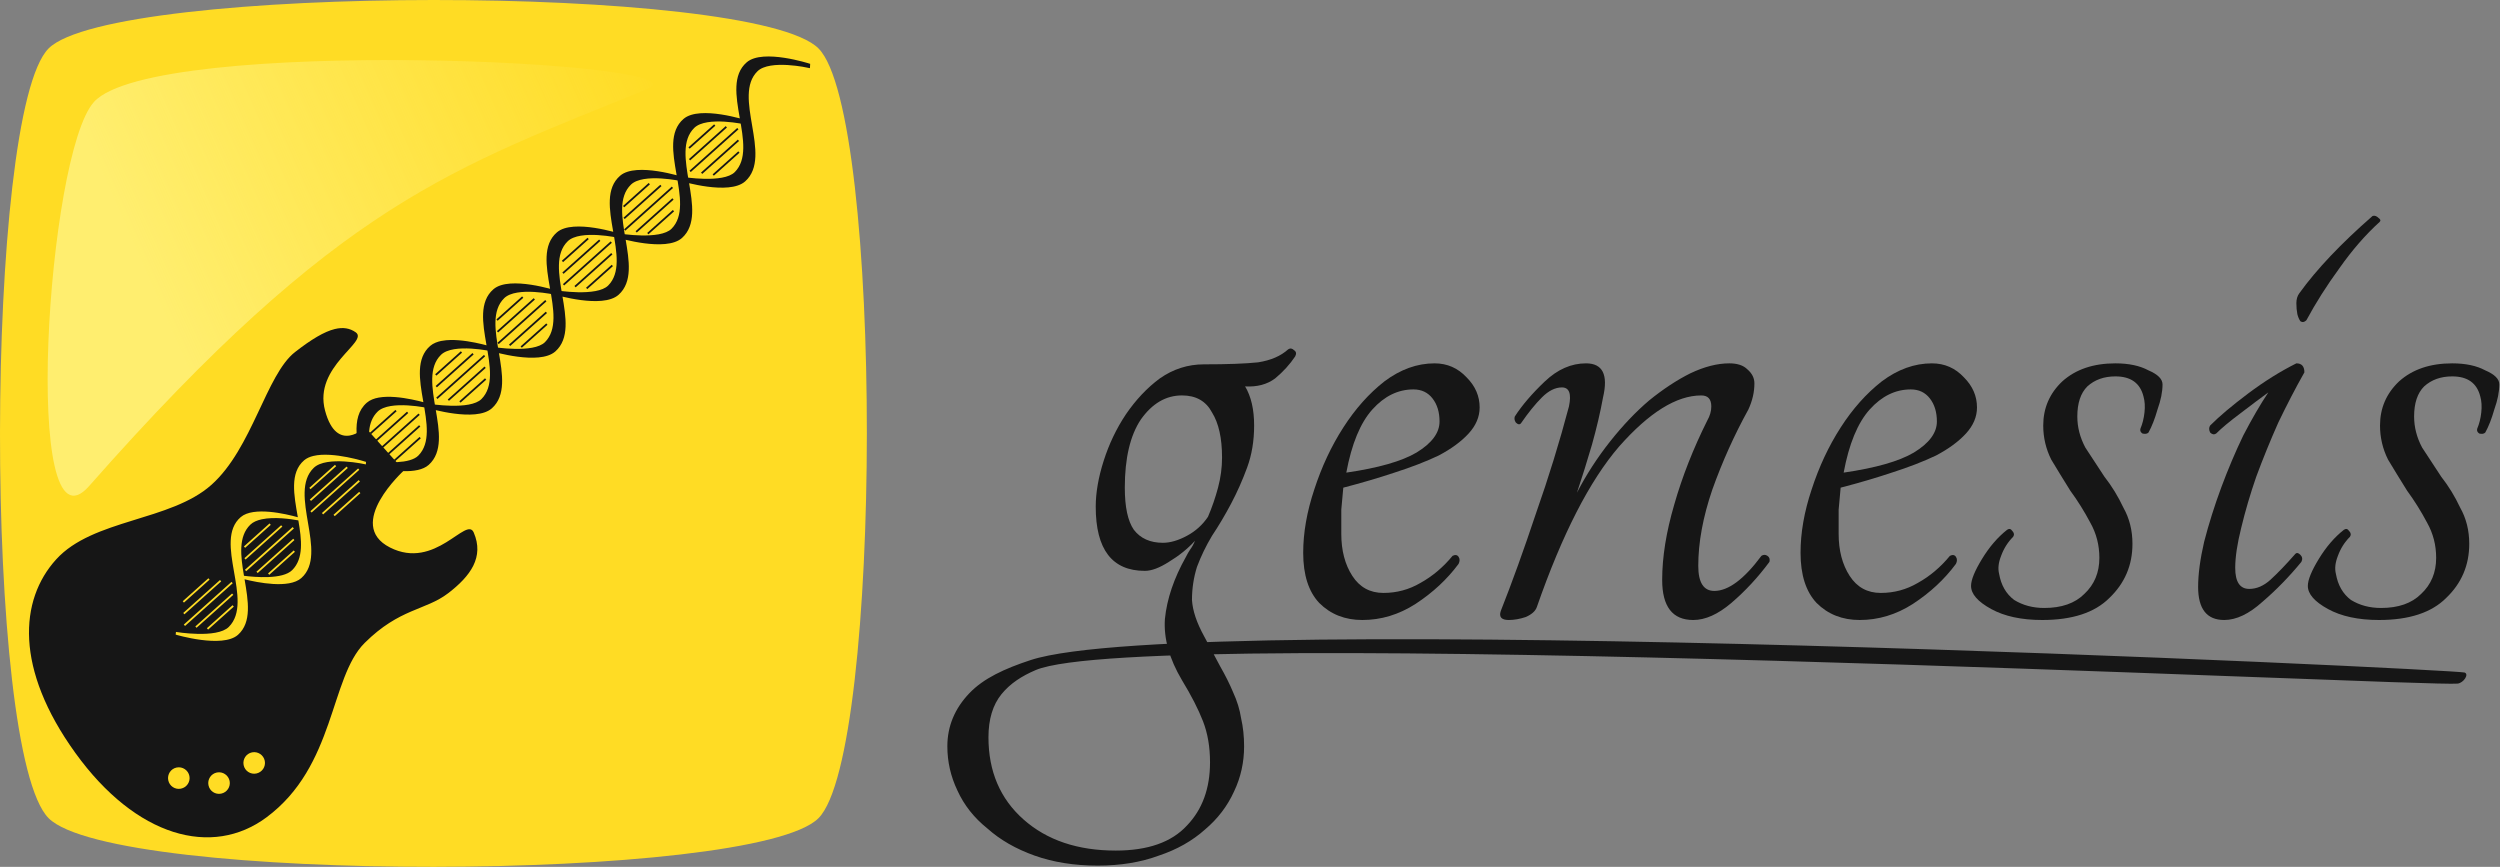<?xml version="1.0" encoding="UTF-8" standalone="no"?>
<!-- Created with Inkscape (http://www.inkscape.org/) -->

<svg
   xmlns:dc="http://purl.org/dc/elements/1.1/"
   xmlns:cc="http://creativecommons.org/ns#"
   xmlns:rdf="http://www.w3.org/1999/02/22-rdf-syntax-ns#"
   xmlns:svg="http://www.w3.org/2000/svg"
   xmlns="http://www.w3.org/2000/svg"
   xmlns:xlink="http://www.w3.org/1999/xlink"
   xmlns:sodipodi="http://sodipodi.sourceforge.net/DTD/sodipodi-0.dtd"
   xmlns:inkscape="http://www.inkscape.org/namespaces/inkscape"
   width="1365.189"
   height="473.368"
   id="svg3160"
   version="1.1"
   inkscape:version="0.48.4 r9939"
   sodipodi:docname="logo.svg">
  <rect width="100%" height="100%" fill="#808080" stroke="none"/>
  <defs
     id="defs3162">
    <linearGradient
       id="linearGradient3792">
      <stop
         style="stop-color:#ffee6f;stop-opacity:1;"
         offset="0"
         id="stop3794" />
      <stop
         style="stop-color:#ffee6f;stop-opacity:0;"
         offset="1"
         id="stop3796" />
    </linearGradient>
    <linearGradient
       id="linearGradient3792-9">
      <stop
         id="stop3794-3"
         offset="0"
         style="stop-color:#ffee6f;stop-opacity:1;" />
      <stop
         id="stop3796-3"
         offset="1"
         style="stop-color:#ffee6f;stop-opacity:0;" />
    </linearGradient>
    <linearGradient
       inkscape:collect="always"
       xlink:href="#linearGradient3792-9"
       id="linearGradient3328"
       gradientUnits="userSpaceOnUse"
       x1="85.564"
       y1="169.715"
       x2="362.668"
       y2="47.948" />
  </defs>
  <sodipodi:namedview
     id="base"
     pagecolor="#ffffff"
     bordercolor="#666666"
     borderopacity="1.0"
     inkscape:pageopacity="0.0"
     inkscape:pageshadow="2"
     inkscape:zoom="0.49497475"
     inkscape:cx="707.94021"
     inkscape:cy="313.3598"
     inkscape:document-units="px"
     inkscape:current-layer="layer1"
     showgrid="false"
     inkscape:snap-bbox="true"
     inkscape:bbox-paths="true"
     inkscape:bbox-nodes="true"
     inkscape:snap-bbox-edge-midpoints="true"
     inkscape:snap-bbox-midpoints="true"
     inkscape:object-nodes="true"
     inkscape:snap-smooth-nodes="true"
     inkscape:object-paths="true"
     fit-margin-top="0"
     fit-margin-left="0"
     fit-margin-right="0"
     fit-margin-bottom="0"
     inkscape:window-width="1875"
     inkscape:window-height="1059"
     inkscape:window-x="45"
     inkscape:window-y="34"
     inkscape:window-maximized="1"
     inkscape:snap-page="true"
     showguides="true"
     inkscape:guide-bbox="true" />
  <g
     inkscape:label="Layer 1"
     inkscape:groupmode="layer"
     id="layer1"
     transform="translate(-17.844,-21.569)">
    <g
       inkscape:label="font"
       id="layer1-1"
       transform="translate(494.698,-740.843)"
       style="display:none">
      <flowRoot
         xml:space="preserve"
         id="flowRoot3167"
         style="font-size:9px;font-style:normal;font-weight:normal;line-height:254%;letter-spacing:0px;word-spacing:0px;fill:#161616;fill-opacity:1;stroke:none;font-family:Sans"
         transform="matrix(2.282,0,0,2.282,0.703,-1437.083)"><flowRegion
           id="flowRegion3169"><rect
             id="rect3171"
             width="768.726"
             height="455.579"
             x="43.437"
             y="538.195"
             style="fill:#161616;fill-opacity:1" /></flowRegion><flowPara
           id="flowPara3173"
           style="font-size:144px;font-style:normal;font-variant:normal;font-weight:normal;font-stretch:normal;fill:#161616;fill-opacity:1;font-family:Tangerine;-inkscape-font-specification:Tangerine">genesis</flowPara></flowRoot>    </g>
    <g
       id="layer1-5"
       inkscape:label="Layer 1"
       transform="translate(11.814,2.328)">
      <path
         sodipodi:nodetypes="zzzzz"
         inkscape:connector-curvature="0"
         id="rect4123-8"
         d="m 32.595,45.669 c 35.056,-35.056 384.956,-35.419 420.375,0 35.419,35.419 35.056,385.318 0,420.375 -35.056,35.056 -384.594,35.781 -420.375,0 -35.781,-35.781 -35.056,-385.318 0,-420.375 z"
         style="fill:#ffdc24;fill-opacity:1;stroke:none" />
      <g
         inkscape:transform-center-y="-170.45789"
         inkscape:transform-center-x="-184.43705"
         id="g4535-4"
         transform="matrix(0.98,-0.197,0.197,0.98,168.355,-112.862)">
        <path
           id="path3008-3-5"
           transform="translate(-249.796,197.144)"
           d="m 208.438,112.688 c -5.921,0.248 -13.638,2.979 -23.75,8.031 -17.977,8.981 -33.235,46.975 -59.094,62.125 -25.859,15.15 -67.14,5.487 -91.188,23.219 -24.047,17.732 -34.037,54.04 -10.562,105.719 23.474,51.678 61.947,70.839 95.406,55.094 42.514,-20.006 48.917,-68.033 71.406,-82.875 22.489,-14.842 36.067,-10.781 50,-17.594 13.933,-6.813 23.307,-15.503 20.281,-29.781 -2.086,-9.844 -24.602,16.288 -46.469,-1 -21.867,-17.288 15.781,-39.75 15.781,-39.75 l -16.094,-27.281 c 0,0 -18.137,11.714 -19.719,-13.281 -1.582,-24.995 31.074,-32.058 24.844,-38.625 -2.726,-2.873 -6.239,-4.193 -10.844,-4 z m -25.125,65.656 c 11.048,-0.416 27.531,8.844 27.531,8.844 L 210.5,188.531 c 0,0 -20.124,-9.044 -28.312,-3.75 -16.736,10.819 -1.054,47.462 -18.469,57.656 -7.801,4.567 -24.167,-2.392 -30.562,-5.438 -0.349,11.934 -0.684,23.871 -9.5,29.031 -9.787,5.729 -33.344,-6.812 -33.344,-6.812 L 90.75,257.812 c 0,0 21.182,8.082 28.844,3 16.553,-10.98 0.672,-47.702 18.219,-57.531 7.96,-4.459 24.519,3.15 30.562,6.219 0.308,-12.273 0.361,-24.693 9.5,-29.812 1.534,-0.859 3.392,-1.267 5.438,-1.344 z m 10.594,7.094 0.5,0.844 -16.219,9.562 -0.5,-0.844 16.219,-9.562 z m 6.031,2.188 0.5,0.875 -23.25,13.688 -0.5,-0.875 23.25,-13.688 z m 5.969,2.25 0.5,0.844 -30.156,17.75 -0.5,-0.844 30.156,-17.75 z m -0.938,6.281 0.5,0.875 -23.25,13.688 -0.5,-0.875 23.25,-13.688 z m -1,6.344 0.5,0.844 -16.219,9.562 -0.5,-0.875 16.219,-9.531 z m -55.094,4.219 c -2.599,0.032 -4.959,0.498 -6.75,1.656 -7.804,5.045 -8.559,15.713 -8.906,26.688 5.644,1.901 20.297,6.229 26.438,2.156 7.521,-4.989 8.349,-15.289 8.656,-25.969 -3.839,-1.53 -12.411,-4.617 -19.438,-4.531 z m 3.688,3.062 0.5,0.875 -16.219,9.562 -0.5,-0.875 16.219,-9.562 z m 6,2.219 0.531,0.844 -23.25,13.688 -0.5,-0.844 L 158.562,212 z m 5.969,2.219 0.531,0.875 -30.156,17.75 -0.531,-0.875 30.156,-17.75 z m -0.938,6.312 0.5,0.844 -23.219,13.688 -0.531,-0.844 23.25,-13.688 z m -1,6.312 0.5,0.875 -16.219,9.531 -0.5,-0.844 16.219,-9.562 z m -48.688,5.719 0.5,0.844 -16.219,9.562 -0.5,-0.875 16.219,-9.531 z m 6.031,2.188 0.5,0.844 -23.25,13.688 -0.5,-0.844 23.25,-13.688 z m 5.969,2.219 0.5,0.875 -30.156,17.75 -0.5,-0.875 30.156,-17.75 z m -0.969,6.312 0.531,0.844 -23.25,13.688 -0.5,-0.844 23.219,-13.688 z m -1,6.312 0.531,0.875 -16.25,9.562 -0.5,-0.875 16.219,-9.562 z M 76.531,330.5 c 3.255,0 5.906,2.652 5.906,5.906 0,3.255 -2.652,5.875 -5.906,5.875 -3.255,0 -5.875,-2.62 -5.875,-5.875 0,-3.255 2.62,-5.906 5.875,-5.906 z m 42,0 c 3.255,0 5.906,2.652 5.906,5.906 0,3.255 -2.652,5.875 -5.906,5.875 -3.255,0 -5.875,-2.62 -5.875,-5.875 0,-3.255 2.62,-5.906 5.875,-5.906 z m -21,7 c 3.255,0 5.906,2.652 5.906,5.906 0,3.255 -2.652,5.875 -5.906,5.875 -3.255,0 -5.875,-2.62 -5.875,-5.875 0,-3.255 2.62,-5.906 5.875,-5.906 z"
           style="fill:#161616;fill-opacity:1;stroke:none;display:inline"
           inkscape:connector-curvature="0" />
        <g
           id="g4496-7">
          <g
             style="fill:#161616;fill-opacity:1;stroke:#161616;stroke-opacity:1;display:inline"
             id="g4174-6"
             transform="matrix(0.507,0.862,-0.862,0.507,220.061,-687.709)">
            <path
               style="fill:#161616;fill-opacity:1;stroke:#161616;stroke-width:1;stroke-linecap:butt;stroke-linejoin:miter;stroke-miterlimit:4;stroke-opacity:1;stroke-dasharray:none"
               d="m 792.541,493.972 0,34.995"
               id="path4176-7"
               inkscape:connector-curvature="0" />
            <path
               style="fill:#161616;fill-opacity:1;stroke:#161616;stroke-width:1;stroke-linecap:butt;stroke-linejoin:miter;stroke-miterlimit:4;stroke-opacity:1;stroke-dasharray:none"
               d="m 797.49,497.983 0,26.972"
               id="path4178-7"
               inkscape:connector-curvature="0" />
            <path
               style="fill:#161616;fill-opacity:1;stroke:#161616;stroke-width:1;stroke-linecap:butt;stroke-linejoin:miter;stroke-miterlimit:4;stroke-opacity:1;stroke-dasharray:none"
               d="m 802.44,502.056 0,18.826"
               id="path4180-1"
               inkscape:connector-curvature="0" />
            <path
               inkscape:connector-curvature="0"
               id="path4182-5"
               d="m 787.592,497.983 0,26.972"
               style="fill:#161616;fill-opacity:1;stroke:#161616;stroke-width:1;stroke-linecap:butt;stroke-linejoin:miter;stroke-miterlimit:4;stroke-opacity:1;stroke-dasharray:none" />
            <path
               inkscape:connector-curvature="0"
               id="path4184-7"
               d="m 782.642,502.056 0,18.826"
               style="fill:#161616;fill-opacity:1;stroke:#161616;stroke-width:1;stroke-linecap:butt;stroke-linejoin:miter;stroke-miterlimit:4;stroke-opacity:1;stroke-dasharray:none" />
          </g>
          <g
             style="fill:#161616;fill-opacity:1;stroke:#161616;stroke-opacity:1;display:inline"
             transform="matrix(0.507,0.862,-0.862,0.507,178.7,-663.352)"
             id="g4186-8">
            <path
               inkscape:connector-curvature="0"
               id="path4188-5"
               d="m 792.541,493.972 0,34.995"
               style="fill:#161616;fill-opacity:1;stroke:#161616;stroke-width:1;stroke-linecap:butt;stroke-linejoin:miter;stroke-miterlimit:4;stroke-opacity:1;stroke-dasharray:none" />
            <path
               inkscape:connector-curvature="0"
               id="path4190-3"
               d="m 797.49,497.983 0,26.972"
               style="fill:#161616;fill-opacity:1;stroke:#161616;stroke-width:1;stroke-linecap:butt;stroke-linejoin:miter;stroke-miterlimit:4;stroke-opacity:1;stroke-dasharray:none" />
            <path
               inkscape:connector-curvature="0"
               id="path4192-8"
               d="m 802.44,502.056 0,18.826"
               style="fill:#161616;fill-opacity:1;stroke:#161616;stroke-width:1;stroke-linecap:butt;stroke-linejoin:miter;stroke-miterlimit:4;stroke-opacity:1;stroke-dasharray:none" />
            <path
               style="fill:#161616;fill-opacity:1;stroke:#161616;stroke-width:1;stroke-linecap:butt;stroke-linejoin:miter;stroke-miterlimit:4;stroke-opacity:1;stroke-dasharray:none"
               d="m 787.592,497.983 0,26.972"
               id="path4194-4"
               inkscape:connector-curvature="0" />
            <path
               style="fill:#161616;fill-opacity:1;stroke:#161616;stroke-width:1;stroke-linecap:butt;stroke-linejoin:miter;stroke-miterlimit:4;stroke-opacity:1;stroke-dasharray:none"
               d="m 782.642,502.056 0,18.826"
               id="path4196-2"
               inkscape:connector-curvature="0" />
          </g>
          <g
             style="fill:#161616;fill-opacity:1;stroke:#161616;stroke-opacity:1;display:inline"
             transform="matrix(0.507,0.862,-0.862,0.507,140.051,-640.592)"
             id="g4198-9">
            <path
               inkscape:connector-curvature="0"
               id="path4200-9"
               d="m 792.541,493.972 0,34.995"
               style="fill:#161616;fill-opacity:1;stroke:#161616;stroke-width:1;stroke-linecap:butt;stroke-linejoin:miter;stroke-miterlimit:4;stroke-opacity:1;stroke-dasharray:none" />
            <path
               inkscape:connector-curvature="0"
               id="path4202-9"
               d="m 797.49,497.983 0,26.972"
               style="fill:#161616;fill-opacity:1;stroke:#161616;stroke-width:1;stroke-linecap:butt;stroke-linejoin:miter;stroke-miterlimit:4;stroke-opacity:1;stroke-dasharray:none" />
            <path
               inkscape:connector-curvature="0"
               id="path4204-1"
               d="m 802.44,502.056 0,18.826"
               style="fill:#161616;fill-opacity:1;stroke:#161616;stroke-width:1;stroke-linecap:butt;stroke-linejoin:miter;stroke-miterlimit:4;stroke-opacity:1;stroke-dasharray:none" />
            <path
               style="fill:#161616;fill-opacity:1;stroke:#161616;stroke-width:1;stroke-linecap:butt;stroke-linejoin:miter;stroke-miterlimit:4;stroke-opacity:1;stroke-dasharray:none"
               d="m 787.592,497.983 0,26.972"
               id="path4206-2"
               inkscape:connector-curvature="0" />
            <path
               style="fill:#161616;fill-opacity:1;stroke:#161616;stroke-width:1;stroke-linecap:butt;stroke-linejoin:miter;stroke-miterlimit:4;stroke-opacity:1;stroke-dasharray:none"
               d="m 782.642,502.056 0,18.826"
               id="path4208-1"
               inkscape:connector-curvature="0" />
          </g>
          <g
             style="fill:#161616;fill-opacity:1;stroke:#161616;stroke-opacity:1;display:inline"
             id="g4210-0"
             transform="matrix(0.507,0.862,-0.862,0.507,98.69,-616.235)">
            <path
               style="fill:#161616;fill-opacity:1;stroke:#161616;stroke-width:1;stroke-linecap:butt;stroke-linejoin:miter;stroke-miterlimit:4;stroke-opacity:1;stroke-dasharray:none"
               d="m 792.541,493.972 0,34.995"
               id="path4212-4"
               inkscape:connector-curvature="0" />
            <path
               style="fill:#161616;fill-opacity:1;stroke:#161616;stroke-width:1;stroke-linecap:butt;stroke-linejoin:miter;stroke-miterlimit:4;stroke-opacity:1;stroke-dasharray:none"
               d="m 797.49,497.983 0,26.972"
               id="path4214-1"
               inkscape:connector-curvature="0" />
            <path
               style="fill:#161616;fill-opacity:1;stroke:#161616;stroke-width:1;stroke-linecap:butt;stroke-linejoin:miter;stroke-miterlimit:4;stroke-opacity:1;stroke-dasharray:none"
               d="m 802.44,502.056 0,18.826"
               id="path4216-6"
               inkscape:connector-curvature="0" />
            <path
               inkscape:connector-curvature="0"
               id="path4218-9"
               d="m 787.592,497.983 0,26.972"
               style="fill:#161616;fill-opacity:1;stroke:#161616;stroke-width:1;stroke-linecap:butt;stroke-linejoin:miter;stroke-miterlimit:4;stroke-opacity:1;stroke-dasharray:none" />
            <path
               inkscape:connector-curvature="0"
               id="path4220-7"
               d="m 782.642,502.056 0,18.826"
               style="fill:#161616;fill-opacity:1;stroke:#161616;stroke-width:1;stroke-linecap:butt;stroke-linejoin:miter;stroke-miterlimit:4;stroke-opacity:1;stroke-dasharray:none" />
          </g>
          <g
             style="fill:#161616;fill-opacity:1;stroke:#161616;stroke-opacity:1;display:inline"
             transform="matrix(0.507,0.862,-0.862,0.507,59.979,-593.439)"
             id="g4222-4">
            <path
               inkscape:connector-curvature="0"
               id="path4224-9"
               d="m 792.541,493.972 0,34.995"
               style="fill:#161616;fill-opacity:1;stroke:#161616;stroke-width:1;stroke-linecap:butt;stroke-linejoin:miter;stroke-miterlimit:4;stroke-opacity:1;stroke-dasharray:none" />
            <path
               inkscape:connector-curvature="0"
               id="path4226-5"
               d="m 797.49,497.983 0,26.972"
               style="fill:#161616;fill-opacity:1;stroke:#161616;stroke-width:1;stroke-linecap:butt;stroke-linejoin:miter;stroke-miterlimit:4;stroke-opacity:1;stroke-dasharray:none" />
            <path
               inkscape:connector-curvature="0"
               id="path4228-4"
               d="m 802.44,502.056 0,18.826"
               style="fill:#161616;fill-opacity:1;stroke:#161616;stroke-width:1;stroke-linecap:butt;stroke-linejoin:miter;stroke-miterlimit:4;stroke-opacity:1;stroke-dasharray:none" />
            <path
               style="fill:#161616;fill-opacity:1;stroke:#161616;stroke-width:1;stroke-linecap:butt;stroke-linejoin:miter;stroke-miterlimit:4;stroke-opacity:1;stroke-dasharray:none"
               d="m 787.592,497.983 0,26.972"
               id="path4230-4"
               inkscape:connector-curvature="0" />
            <path
               style="fill:#161616;fill-opacity:1;stroke:#161616;stroke-width:1;stroke-linecap:butt;stroke-linejoin:miter;stroke-miterlimit:4;stroke-opacity:1;stroke-dasharray:none"
               d="m 782.642,502.056 0,18.826"
               id="path4232-0"
               inkscape:connector-curvature="0" />
          </g>
          <g
             style="fill:#161616;fill-opacity:1;stroke:#161616;stroke-opacity:1;display:inline"
             id="g4234-3"
             transform="matrix(0.507,0.862,-0.862,0.507,18.618,-569.082)">
            <path
               style="fill:#161616;fill-opacity:1;stroke:#161616;stroke-width:1;stroke-linecap:butt;stroke-linejoin:miter;stroke-miterlimit:4;stroke-opacity:1;stroke-dasharray:none"
               d="m 792.541,493.972 0,34.995"
               id="path4236-2"
               inkscape:connector-curvature="0" />
            <path
               style="fill:#161616;fill-opacity:1;stroke:#161616;stroke-width:1;stroke-linecap:butt;stroke-linejoin:miter;stroke-miterlimit:4;stroke-opacity:1;stroke-dasharray:none"
               d="m 797.49,497.983 0,26.972"
               id="path4238-7"
               inkscape:connector-curvature="0" />
            <path
               style="fill:#161616;fill-opacity:1;stroke:#161616;stroke-width:1;stroke-linecap:butt;stroke-linejoin:miter;stroke-miterlimit:4;stroke-opacity:1;stroke-dasharray:none"
               d="m 802.44,502.056 0,18.826"
               id="path4240-0"
               inkscape:connector-curvature="0" />
            <path
               inkscape:connector-curvature="0"
               id="path4242-5"
               d="m 787.592,497.983 0,26.972"
               style="fill:#161616;fill-opacity:1;stroke:#161616;stroke-width:1;stroke-linecap:butt;stroke-linejoin:miter;stroke-miterlimit:4;stroke-opacity:1;stroke-dasharray:none" />
            <path
               inkscape:connector-curvature="0"
               id="path4244-5"
               d="m 782.642,502.056 0,18.826"
               style="fill:#161616;fill-opacity:1;stroke:#161616;stroke-width:1;stroke-linecap:butt;stroke-linejoin:miter;stroke-miterlimit:4;stroke-opacity:1;stroke-dasharray:none" />
          </g>
          <path
             d="m 14.892,328.175 c -2.538,-0.061 -4.847,0.344 -6.688,1.375 -17.547,9.829 -1.666,46.52 -18.219,57.5 -2.829,1.877 -7.511,1.957 -12.281,1.312 l 2.688,4.531 c 5.171,1.137 10.247,1.371 13.656,-0.625 17.415,-10.194 1.701,-46.806 18.438,-57.625 8.189,-5.294 28.344,3.719 28.344,3.719 l 0.344,-1.344 c 0,0 -15.284,-8.581 -26.281,-8.844 z m -13.819,32.356 -0.42,1.412 c 0,0 23.545,12.546 33.332,6.817 17.415,-10.194 1.723,-46.834 18.46,-57.654 8.189,-5.294 28.329,3.734 28.329,3.734 l 0.348,-1.345 c 0,0 -23.15,-12.978 -32.968,-7.478 -17.547,9.829 -1.676,46.538 -18.229,57.518 -7.661,5.082 -28.851,-3.004 -28.851,-3.004 z m 40.127,-23.63 -0.42,1.412 c 0,0 23.545,12.546 33.332,6.817 17.415,-10.194 1.723,-46.834 18.46,-57.654 8.189,-5.294 28.329,3.734 28.329,3.734 l 0.348,-1.345 c 0,0 -23.15,-12.978 -32.968,-7.478 -17.547,9.829 -1.676,46.538 -18.229,57.518 -7.661,5.082 -28.851,-3.004 -28.851,-3.004 z m 39.946,-23.523 -0.42,1.412 c 0,0 23.545,12.546 33.332,6.817 17.415,-10.194 1.723,-46.834 18.46,-57.654 8.189,-5.294 28.329,3.734 28.329,3.734 l 0.348,-1.345 c 0,0 -23.15,-12.978 -32.968,-7.478 -17.547,9.829 -1.676,46.538 -18.229,57.518 -7.661,5.082 -28.851,-3.004 -28.851,-3.004 z m 40.065,-23.593 -0.42,1.412 c 0,0 23.545,12.546 33.332,6.817 17.415,-10.194 1.723,-46.834 18.46,-57.654 8.189,-5.294 28.329,3.734 28.329,3.734 l 0.348,-1.345 c 0,0 -23.15,-12.978 -32.968,-7.478 -17.547,9.829 -1.676,46.538 -18.229,57.518 -7.661,5.082 -28.851,-3.004 -28.851,-3.004 z m 39.946,-23.523 -0.42,1.412 c 0,0 23.545,12.546 33.332,6.817 17.415,-10.194 1.723,-46.834 18.46,-57.654 8.189,-5.294 28.329,3.734 28.329,3.734 l 0.348,-1.345 c 0,0 -23.15,-12.978 -32.968,-7.478 -17.547,9.829 -1.676,46.538 -18.229,57.518 -7.661,5.082 -28.851,-3.004 -28.851,-3.004 z m -186.326,85.507 c -2.538,-0.061 -4.847,0.344 -6.688,1.375 -5.266,2.95 -7.505,8.318 -8.531,14.688 2.739,-0.812 4.75,-2.094 4.75,-2.094 l 1.25,2.125 c 1.265,-4.016 3.33,-7.374 6.812,-9.625 8.189,-5.294 28.344,3.719 28.344,3.719 l 0.344,-1.344 c 0,0 -15.284,-8.581 -26.281,-8.844 z"
             style="fill:#161616;fill-opacity:1;stroke:#161616;stroke-width:1px;stroke-linecap:butt;stroke-linejoin:miter;stroke-opacity:1"
             id="path4274-0"
             inkscape:connector-curvature="0" />
        </g>
      </g>
      <path
         style="fill:url(#linearGradient3328);fill-opacity:1;stroke:none"
         d="M 57.314,74.945 C 90.072,38.478 396.095,52.946 359.503,67.874 253.439,111.142 191.308,129.613 54.687,284.671 17.636,326.723 31.55,103.626 57.314,74.945 z"
         id="path4045-5"
         inkscape:connector-curvature="0"
         sodipodi:nodetypes="ssss" />
    </g>
    <g
       id="layer3"
       inkscape:label="font path"
       transform="matrix(1.666,0,0,1.666,119.589,-109.459)">
      <g
         transform="matrix(2.282,0,0,2.282,187.785,-1572.273)"
         style="font-size:9px;font-style:normal;font-weight:normal;line-height:254%;letter-spacing:0px;word-spacing:0px;fill:#161616;fill-opacity:1;stroke:none;font-family:Sans"
         id="flowRoot3167-9">
        <path
           d="m 75.981,773.628 c 0.288,-0.192 0.576,-0.144 0.864,0.144 0.288,0.192 0.336,0.48 0.144,0.864 -0.768,1.152 -1.728,2.208 -2.88,3.168 -1.152,0.864 -2.592,1.248 -4.32,1.152 0.864,1.44 1.296,3.312 1.296,5.616 -2.8e-5,2.208 -0.336,4.224 -1.008,6.048 -0.672,1.824 -1.44,3.552 -2.304,5.184 -0.864,1.632 -1.776,3.168 -2.736,4.608 -0.864,1.44 -1.584,2.928 -2.16,4.464 -0.48,1.536 -0.72,3.12 -0.72,4.752 0.096,1.536 0.672,3.264 1.728,5.184 0.864,1.632 1.632,3.072 2.304,4.32 0.768,1.344 1.392,2.592 1.872,3.744 0.576,1.248 0.96,2.496 1.152,3.744 0.288,1.248 0.432,2.592 0.432,4.032 -2.6e-5,2.304 -0.48,4.464 -1.44,6.48 -0.96,2.112 -2.352,3.936 -4.176,5.472 -1.824,1.632 -4.032,2.88 -6.624,3.744 -2.592,0.96 -5.52,1.44 -8.784,1.44 -3.36,-4e-5 -6.384,-0.48 -9.072,-1.44 -2.688,-0.96 -4.944,-2.256 -6.768,-3.888 -1.92,-1.536 -3.36,-3.36 -4.32,-5.472 -0.96,-2.016 -1.44,-4.128 -1.44,-6.336 1.6e-5,-2.88 1.056,-5.424 3.168,-7.632 2.016,-2.112 5,-3.509 8.784,-4.752 22.773,-7.48 204.579,1.332 205.974,1.785 0.686,0.223 -0.124,1.497 -1.004,1.593 -4.564,0.497 -188.649,-8.593 -204.25,-1.938 -1.984,0.846 -3.648,1.92 -4.896,3.456 -1.248,1.536 -1.872,3.6 -1.872,6.192 1.1e-5,4.896 1.68,8.832 5.04,11.808 3.36,2.976 7.776,4.464 13.248,4.464 4.608,-4e-5 8.016,-1.2 10.224,-3.6 2.208,-2.304 3.312,-5.328 3.312,-9.072 -2.1e-5,-2.208 -0.336,-4.176 -1.008,-5.904 -0.672,-1.728 -1.68,-3.696 -3.024,-5.904 -1.824,-3.072 -2.64,-6 -2.448,-8.784 0.288,-2.88 1.296,-5.856 3.024,-8.928 0.192,-0.384 0.384,-0.72 0.576,-1.008 0.288,-0.384 0.528,-0.816 0.72,-1.296 -1.056,1.152 -2.304,2.16 -3.744,3.024 -1.344,0.864 -2.496,1.296 -3.456,1.296 -4.704,0 -7.056,-3.072 -7.056,-9.216 -5e-6,-2.016 0.384,-4.224 1.152,-6.624 0.768,-2.4 1.824,-4.608 3.168,-6.624 1.44,-2.112 3.072,-3.84 4.896,-5.184 1.92,-1.344 4.032,-2.016 6.336,-2.016 3.36,3e-5 5.952,-0.096 7.776,-0.288 1.824,-0.288 3.264,-0.912 4.32,-1.872 m -11.52,24.048 c 0.576,-1.344 1.056,-2.736 1.44,-4.176 0.384,-1.44 0.576,-2.88 0.576,-4.32 -2.3e-5,-2.784 -0.48,-4.944 -1.44,-6.48 -0.864,-1.632 -2.304,-2.448 -4.32,-2.448 -2.304,3e-5 -4.272,1.152 -5.904,3.456 -1.536,2.304 -2.304,5.568 -2.304,9.792 -9e-6,2.784 0.432,4.8 1.296,6.048 0.96,1.248 2.352,1.872 4.176,1.872 1.056,10e-6 2.208,-0.336 3.456,-1.008 1.248,-0.672 2.256,-1.584 3.024,-2.736"
           style="font-size:144px;font-variant:normal;font-stretch:normal;fill:#161616;font-family:Tangerine;-inkscape-font-specification:Tangerine"
           id="path3069"
           inkscape:connector-curvature="0"
           sodipodi:nodetypes="cccccccccccccccccccccccccsssssssccccccccccssscccccccccccsccsc" />
        <path
           inkscape:connector-curvature="0"
           d="m 103.477,781.98 c -3e-5,1.344 -0.528,2.592 -1.584,3.744 -1.056,1.152 -2.496,2.208 -4.32,3.168 -1.824,0.864 -3.936,1.68 -6.336,2.448 -2.304,0.768 -4.752,1.488 -7.344,2.16 -0.096,1.056 -0.192,2.112 -0.288,3.168 -1e-5,1.056 -1e-5,2.208 0,3.456 -1e-5,2.4 0.528,4.416 1.584,6.048 1.056,1.632 2.544,2.448 4.464,2.448 1.92,0 3.696,-0.48 5.328,-1.44 1.728,-0.96 3.264,-2.256 4.608,-3.888 0.384,-0.192 0.672,-0.144 0.864,0.144 0.192,0.288 0.192,0.624 0,1.008 -1.632,2.208 -3.696,4.128 -6.192,5.76 -2.4,1.536 -4.944,2.304 -7.632,2.304 -2.496,0 -4.56,-0.816 -6.192,-2.448 -1.536,-1.632 -2.304,-4.032 -2.304,-7.2 -4e-6,-2.88 0.528,-5.904 1.584,-9.072 1.056,-3.264 2.448,-6.24 4.176,-8.928 1.728,-2.688 3.696,-4.896 5.904,-6.624 2.304,-1.728 4.704,-2.592 7.2,-2.592 1.824,3e-5 3.36,0.672 4.608,2.016 1.248,1.248 1.872,2.688 1.872,4.32 m -9.504,-2.592 c -2.208,3e-5 -4.176,0.96 -5.904,2.88 -1.728,1.92 -2.976,4.944 -3.744,9.072 4.608,-0.672 7.968,-1.632 10.08,-2.88 2.208,-1.344 3.312,-2.832 3.312,-4.464 -2.4e-5,-1.344 -0.336,-2.448 -1.008,-3.312 -0.672,-0.864 -1.584,-1.296 -2.736,-1.296"
           style="font-size:144px;font-variant:normal;font-stretch:normal;fill:#161616;font-family:Tangerine;-inkscape-font-specification:Tangerine"
           id="path3071" />
        <path
           inkscape:connector-curvature="0"
           d="m 143.952,803.292 c 0.288,-0.192 0.576,-0.192 0.864,0 0.288,0.192 0.384,0.48 0.288,0.864 -1.632,2.208 -3.456,4.176 -5.472,5.904 -1.92,1.632 -3.744,2.448 -5.472,2.448 -2.976,0 -4.464,-1.92 -4.464,-5.76 -3e-5,-3.264 0.576,-6.864 1.728,-10.8 1.152,-4.032 2.736,-8.064 4.752,-12.096 0.384,-0.672 0.576,-1.344 0.576,-2.016 -3e-5,-1.056 -0.48,-1.584 -1.44,-1.584 -3.552,3e-5 -7.488,2.448 -11.808,7.344 -4.224,4.896 -8.16,12.576 -11.808,23.04 -0.192,0.576 -0.72,1.056 -1.584,1.44 -0.864,0.288 -1.68,0.432 -2.448,0.432 -1.056,0 -1.44,-0.432 -1.152,-1.296 1.632,-4.128 3.312,-8.784 5.04,-13.968 1.824,-5.184 3.408,-10.32 4.752,-15.408 0.384,-1.824 0.048,-2.736 -1.008,-2.736 -0.96,3e-5 -1.92,0.48 -2.88,1.44 -0.96,0.96 -1.968,2.208 -3.024,3.744 -0.192,0.192 -0.432,0.144 -0.72,-0.144 -0.192,-0.288 -0.24,-0.576 -0.144,-0.864 1.056,-1.632 2.496,-3.312 4.32,-5.04 1.824,-1.728 3.792,-2.592 5.904,-2.592 2.4,3e-5 3.216,1.632 2.448,4.896 -0.384,2.112 -0.912,4.368 -1.584,6.768 -0.672,2.304 -1.392,4.608 -2.16,6.912 1.344,-2.592 2.928,-5.04 4.752,-7.344 1.824,-2.304 3.696,-4.272 5.616,-5.904 2.016,-1.632 3.984,-2.928 5.904,-3.888 2.016,-0.96 3.888,-1.44 5.616,-1.44 1.152,3e-5 2.016,0.288 2.592,0.864 0.672,0.576 1.008,1.248 1.008,2.016 -4e-5,1.248 -0.288,2.496 -0.864,3.744 -2.016,3.648 -3.744,7.488 -5.184,11.52 -1.344,3.936 -2.016,7.584 -2.016,10.944 -3e-5,2.4 0.768,3.6 2.304,3.6 2.016,0 4.272,-1.68 6.768,-5.04"
           style="font-size:144px;font-variant:normal;font-stretch:normal;fill:#161616;font-family:Tangerine;-inkscape-font-specification:Tangerine"
           id="path3073" />
        <path
           inkscape:connector-curvature="0"
           d="m 174.914,781.98 c -3e-5,1.344 -0.528,2.592 -1.584,3.744 -1.056,1.152 -2.496,2.208 -4.32,3.168 -1.824,0.864 -3.936,1.68 -6.336,2.448 -2.304,0.768 -4.752,1.488 -7.344,2.16 -0.096,1.056 -0.192,2.112 -0.288,3.168 -1e-5,1.056 -1e-5,2.208 0,3.456 -1e-5,2.4 0.528,4.416 1.584,6.048 1.056,1.632 2.544,2.448 4.464,2.448 1.92,0 3.696,-0.48 5.328,-1.44 1.728,-0.96 3.264,-2.256 4.608,-3.888 0.384,-0.192 0.672,-0.144 0.864,0.144 0.192,0.288 0.192,0.624 0,1.008 -1.632,2.208 -3.696,4.128 -6.192,5.76 -2.4,1.536 -4.944,2.304 -7.632,2.304 -2.496,0 -4.56,-0.816 -6.192,-2.448 -1.536,-1.632 -2.304,-4.032 -2.304,-7.2 0,-2.88 0.528,-5.904 1.584,-9.072 1.056,-3.264 2.448,-6.24 4.176,-8.928 1.728,-2.688 3.696,-4.896 5.904,-6.624 2.304,-1.728 4.704,-2.592 7.2,-2.592 1.824,3e-5 3.36,0.672 4.608,2.016 1.248,1.248 1.872,2.688 1.872,4.32 m -9.504,-2.592 c -2.208,3e-5 -4.176,0.96 -5.904,2.88 -1.728,1.92 -2.976,4.944 -3.744,9.072 4.608,-0.672 7.968,-1.632 10.08,-2.88 2.208,-1.344 3.312,-2.832 3.312,-4.464 -2e-5,-1.344 -0.336,-2.448 -1.008,-3.312 -0.672,-0.864 -1.584,-1.296 -2.736,-1.296"
           style="font-size:144px;font-variant:normal;font-stretch:normal;fill:#161616;font-family:Tangerine;-inkscape-font-specification:Tangerine"
           id="path3075" />
        <path
           inkscape:connector-curvature="0"
           d="m 194.797,775.644 c 1.92,3e-5 3.504,0.336 4.752,1.008 1.344,0.576 2.016,1.248 2.016,2.016 -3e-5,1.056 -0.24,2.256 -0.72,3.6 -0.384,1.344 -0.816,2.448 -1.296,3.312 -0.192,0.192 -0.48,0.24 -0.864,0.144 -0.288,-0.192 -0.384,-0.432 -0.288,-0.72 0.288,-0.672 0.48,-1.44 0.576,-2.304 0.096,-0.864 0.048,-1.632 -0.144,-2.304 -0.48,-1.92 -1.824,-2.88 -4.032,-2.88 -1.632,3e-5 -2.976,0.48 -4.032,1.44 -0.96,0.96 -1.44,2.4 -1.44,4.32 -1e-5,1.536 0.384,3.024 1.152,4.464 0.864,1.344 1.776,2.736 2.736,4.176 1.056,1.344 1.968,2.832 2.736,4.464 0.864,1.536 1.296,3.264 1.296,5.184 -2e-5,3.072 -1.104,5.664 -3.312,7.776 -2.112,2.112 -5.328,3.168 -9.648,3.168 -2.976,0 -5.424,-0.528 -7.344,-1.584 -1.92,-1.056 -2.88,-2.16 -2.88,-3.312 0,-0.864 0.528,-2.16 1.584,-3.888 1.056,-1.728 2.256,-3.12 3.6,-4.176 0.288,-0.192 0.528,-0.144 0.72,0.144 0.288,0.288 0.336,0.576 0.144,0.864 -0.768,0.768 -1.344,1.68 -1.728,2.736 -0.384,0.96 -0.48,1.824 -0.288,2.592 0.288,1.632 1.008,2.88 2.16,3.744 1.248,0.768 2.688,1.152 4.32,1.152 2.496,0 4.416,-0.672 5.76,-2.016 1.44,-1.344 2.16,-3.072 2.16,-5.184 -2e-5,-1.824 -0.432,-3.504 -1.296,-5.04 -0.864,-1.632 -1.824,-3.168 -2.88,-4.608 -0.96,-1.536 -1.872,-3.024 -2.736,-4.464 -0.768,-1.536 -1.152,-3.168 -1.152,-4.896 -1e-5,-2.496 0.912,-4.608 2.736,-6.336 1.92,-1.728 4.464,-2.592 7.632,-2.592"
           style="font-size:144px;font-variant:normal;font-stretch:normal;fill:#161616;font-family:Tangerine;-inkscape-font-specification:Tangerine"
           id="path3077" />
        <path
           inkscape:connector-curvature="0"
           d="m 209.269,785.723 c -0.288,0.192 -0.576,0.144 -0.864,-0.144 -0.192,-0.384 -0.192,-0.72 0,-1.008 1.344,-1.344 3.168,-2.88 5.472,-4.608 2.304,-1.728 4.608,-3.168 6.912,-4.32 0.768,3e-5 1.152,0.432 1.152,1.296 -1.248,2.208 -2.496,4.608 -3.744,7.2 -1.152,2.592 -2.208,5.184 -3.168,7.776 -0.864,2.496 -1.584,4.944 -2.16,7.344 -0.576,2.304 -0.864,4.224 -0.864,5.76 -1e-5,2.016 0.672,3.024 2.016,3.024 1.056,0 2.064,-0.432 3.024,-1.296 1.056,-0.96 2.256,-2.208 3.6,-3.744 0.192,-0.192 0.432,-0.144 0.72,0.144 0.288,0.288 0.336,0.624 0.144,1.008 -1.728,2.112 -3.6,4.032 -5.616,5.76 -1.92,1.728 -3.744,2.592 -5.472,2.592 -2.496,0 -3.744,-1.584 -3.744,-4.752 0,-1.824 0.288,-3.984 0.864,-6.48 0.672,-2.592 1.488,-5.184 2.448,-7.776 0.96,-2.592 2.016,-5.088 3.168,-7.488 1.248,-2.4 2.448,-4.464 3.6,-6.192 -1.056,0.768 -2.4,1.776 -4.032,3.024 -1.536,1.152 -2.688,2.112 -3.456,2.88 m 12.96,-16.272 c -0.288,0.288 -0.576,0.336 -0.864,0.144 -0.192,-0.288 -0.336,-0.624 -0.432,-1.008 -0.096,-0.48 -0.144,-1.008 -0.144,-1.584 -2e-5,-0.576 0.144,-1.056 0.432,-1.44 2.496,-3.456 6,-7.152 10.512,-11.088 0.288,-0.096 0.576,5e-5 0.864,0.288 0.288,0.192 0.336,0.384 0.144,0.576 -2.016,1.824 -3.936,4.032 -5.76,6.624 -1.824,2.496 -3.408,4.992 -4.752,7.488"
           style="font-size:144px;font-variant:normal;font-stretch:normal;fill:#161616;font-family:Tangerine;-inkscape-font-specification:Tangerine"
           id="path3079" />
        <path
           inkscape:connector-curvature="0"
           d="m 243.172,775.644 c 1.92,3e-5 3.504,0.336 4.752,1.008 1.344,0.576 2.016,1.248 2.016,2.016 -3e-5,1.056 -0.24,2.256 -0.72,3.6 -0.384,1.344 -0.816,2.448 -1.296,3.312 -0.192,0.192 -0.48,0.24 -0.864,0.144 -0.288,-0.192 -0.384,-0.432 -0.288,-0.72 0.288,-0.672 0.48,-1.44 0.576,-2.304 0.096,-0.864 0.048,-1.632 -0.144,-2.304 -0.48,-1.92 -1.824,-2.88 -4.032,-2.88 -1.632,3e-5 -2.976,0.48 -4.032,1.44 -0.96,0.96 -1.44,2.4 -1.44,4.32 -1e-5,1.536 0.384,3.024 1.152,4.464 0.864,1.344 1.776,2.736 2.736,4.176 1.056,1.344 1.968,2.832 2.736,4.464 0.864,1.536 1.296,3.264 1.296,5.184 -2e-5,3.072 -1.104,5.664 -3.312,7.776 -2.112,2.112 -5.328,3.168 -9.648,3.168 -2.976,0 -5.424,-0.528 -7.344,-1.584 -1.92,-1.056 -2.88,-2.16 -2.88,-3.312 0,-0.864 0.528,-2.16 1.584,-3.888 1.056,-1.728 2.256,-3.12 3.6,-4.176 0.288,-0.192 0.528,-0.144 0.72,0.144 0.288,0.288 0.336,0.576 0.144,0.864 -0.768,0.768 -1.344,1.68 -1.728,2.736 -0.384,0.96 -0.48,1.824 -0.288,2.592 0.288,1.632 1.008,2.88 2.16,3.744 1.248,0.768 2.688,1.152 4.32,1.152 2.496,0 4.416,-0.672 5.76,-2.016 1.44,-1.344 2.16,-3.072 2.16,-5.184 -2e-5,-1.824 -0.432,-3.504 -1.296,-5.04 -0.864,-1.632 -1.824,-3.168 -2.88,-4.608 -0.96,-1.536 -1.872,-3.024 -2.736,-4.464 -0.768,-1.536 -1.152,-3.168 -1.152,-4.896 -1e-5,-2.496 0.912,-4.608 2.736,-6.336 1.92,-1.728 4.464,-2.592 7.632,-2.592"
           style="font-size:144px;font-variant:normal;font-stretch:normal;fill:#161616;font-family:Tangerine;-inkscape-font-specification:Tangerine"
           id="path3081" />
      </g>
    </g>
  </g>
</svg>
